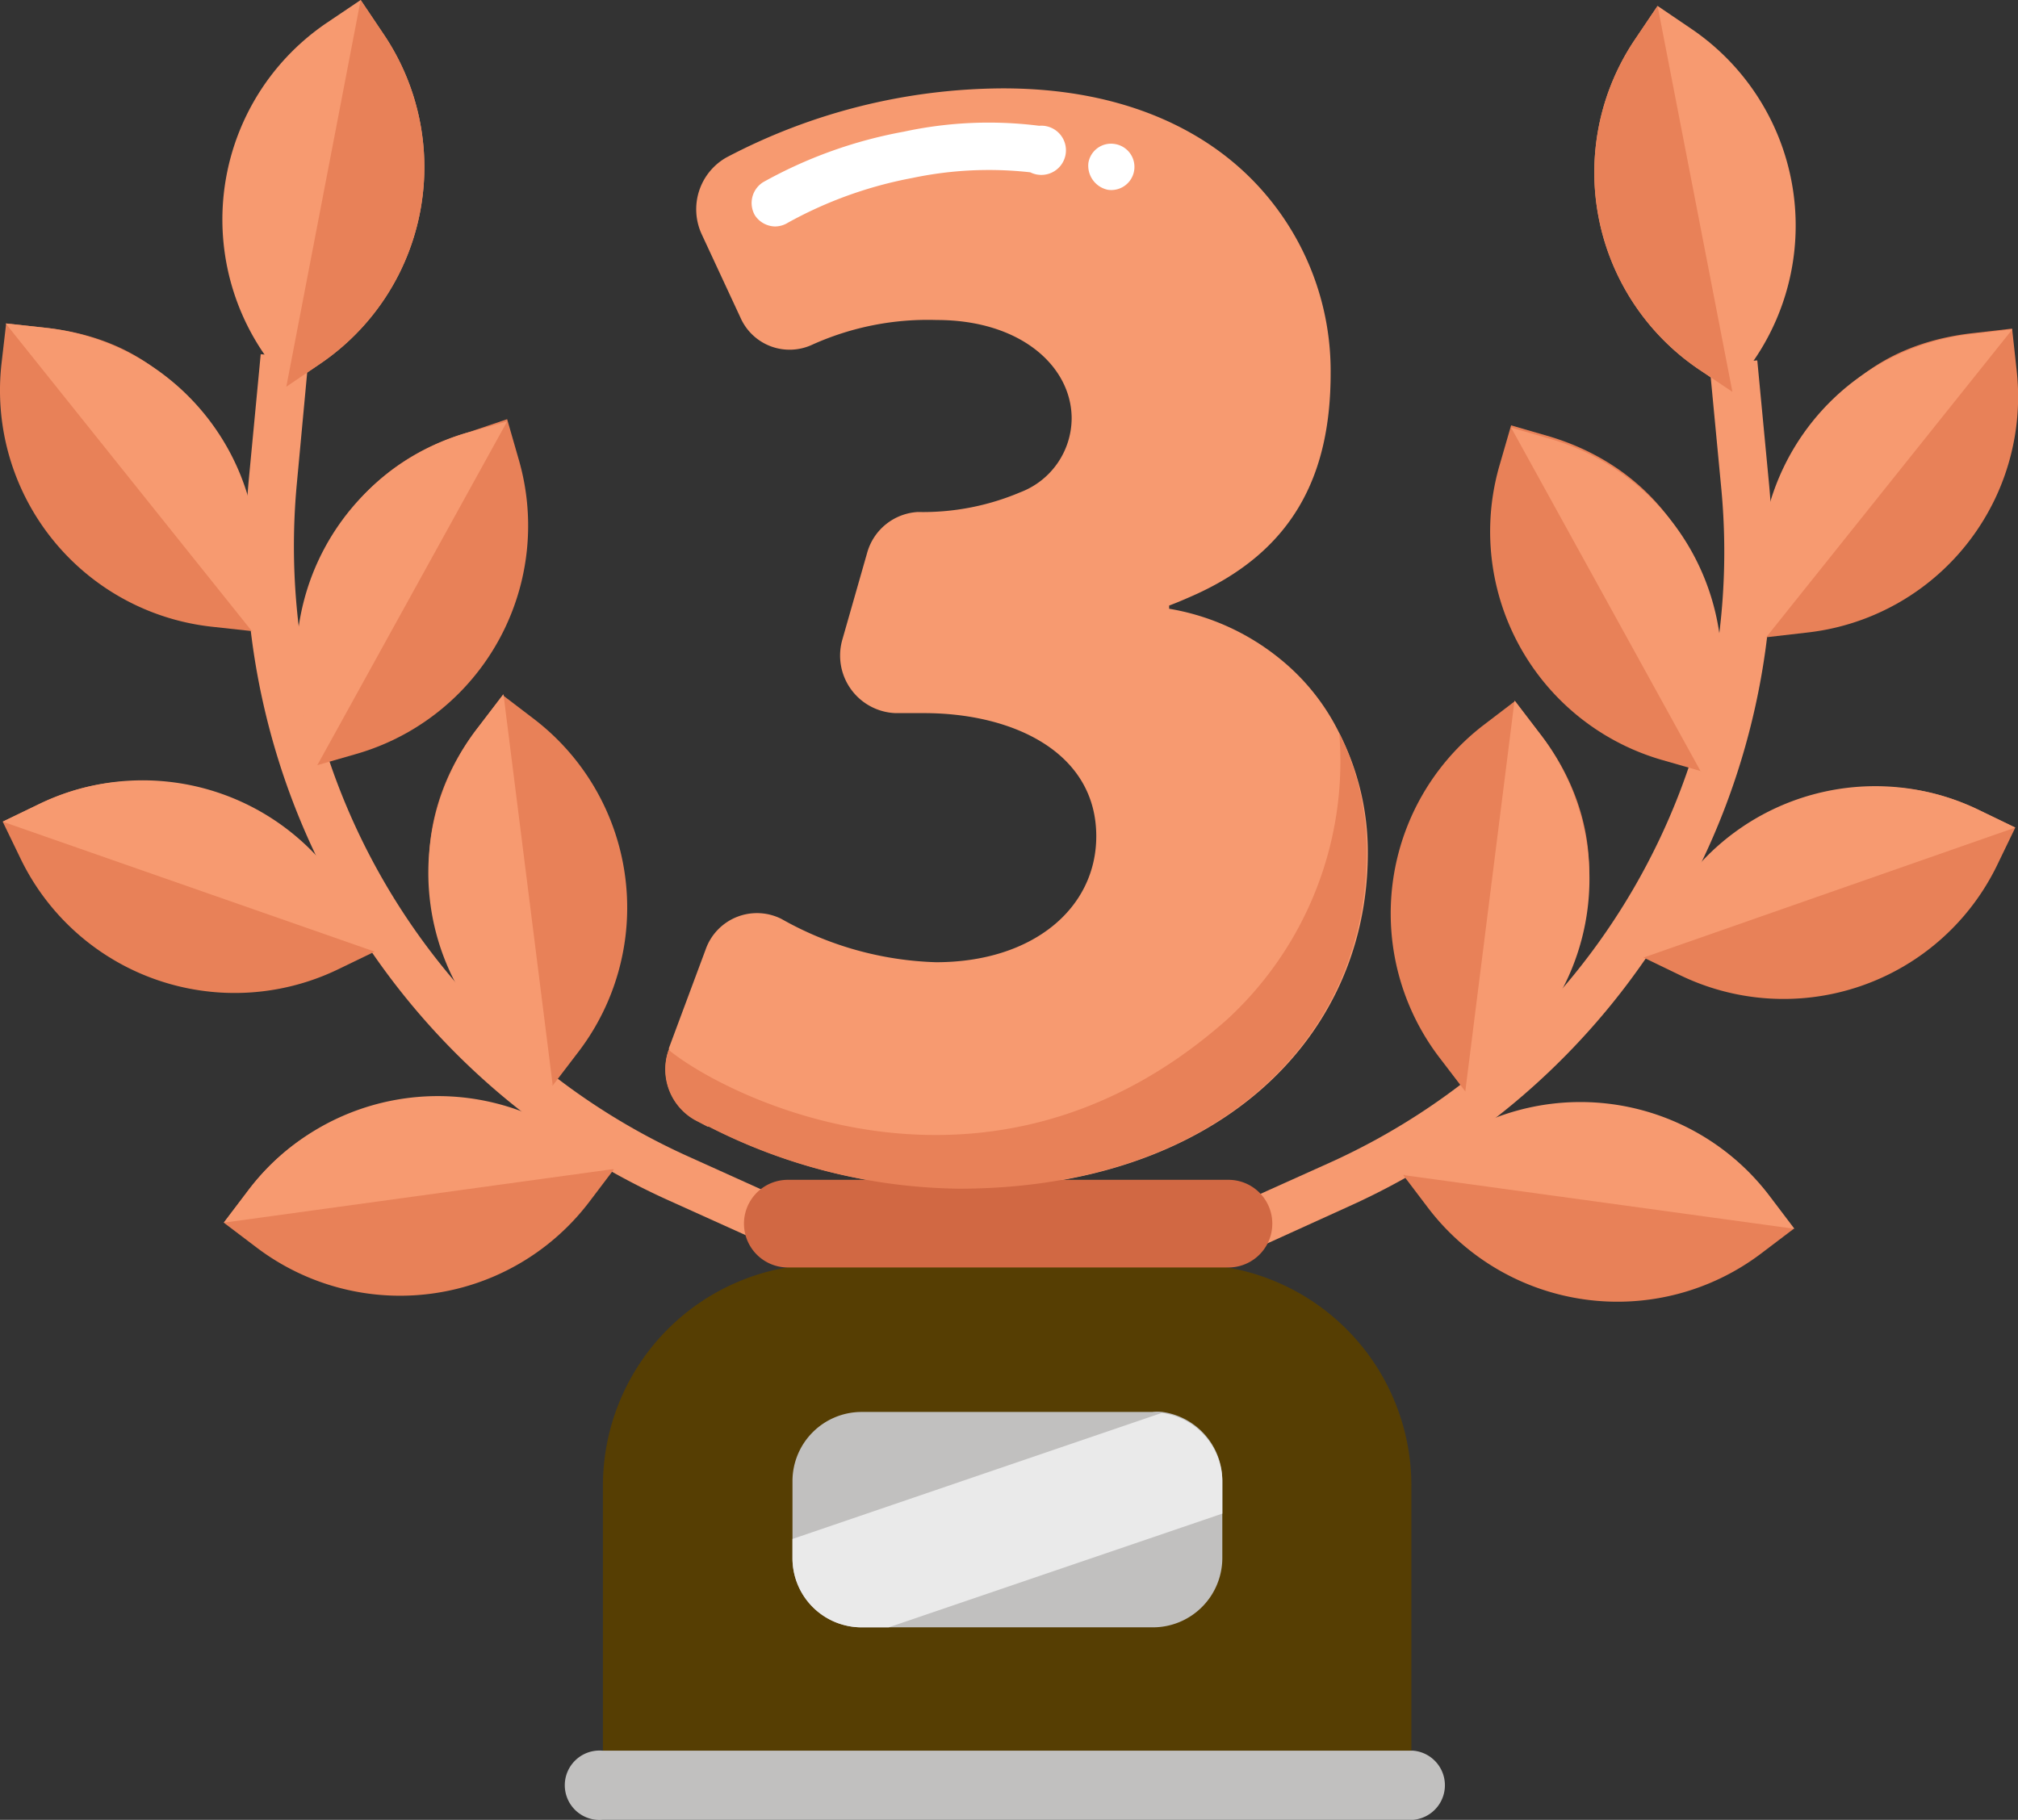 <svg xmlns="http://www.w3.org/2000/svg" viewBox="0 0 81.97 73.93"><rect x="0" y="0" width="81.97" height="73.93" fill="#333333" stroke="none"/><defs><style>.cls-1{fill:#f79a70;}.cls-2{fill:#563e03;}.cls-3{fill:#c1c0bf;}.cls-4{fill:#eaeaea;}.cls-5{fill:#e88158;}.cls-6{fill:#d16843;}.cls-7{fill:#fff;}</style></defs><g id="Layer_2" data-name="Layer 2"><g id="Illustration"><path class="cls-1" d="M54.4,29.78a8.94,8.94,0,0,0-2.39-3,9.67,9.67,0,0,0-4.52-2.05V24.6c.27-.1.53-.21.78-.32,4.29-1.83,5.78-5,5.78-9.12a11.07,11.07,0,0,0-2.63-7.25c-2.18-2.58-5.75-4.32-10.67-4.32A24.28,24.28,0,0,0,29.5,6.4a2.42,2.42,0,0,0-1,3.11l1.58,3.4A2.18,2.18,0,0,0,33,14a11.41,11.41,0,0,1,5.05-1c3.43,0,5.48,1.9,5.48,4a3.23,3.23,0,0,1-2.09,3,10.12,10.12,0,0,1-4.16.8,2.27,2.27,0,0,0-2.06,1.67l-1,3.5a2.34,2.34,0,0,0,2.15,3h1.16c3.62,0,7,1.59,7,5,0,2.94-2.59,5.12-6.51,5.12a13.55,13.55,0,0,1-6.28-1.76,2.21,2.21,0,0,0-3.08,1.25l-1.49,4s0,0,0,.06a2.36,2.36,0,0,0,1.08,2.86l.5.26.05,0A22.9,22.9,0,0,0,39,48.29c10.3,0,16.56-6,16.56-13.64A10.62,10.62,0,0,0,54.4,29.78Z"/><path class="cls-2" d="M33.53,51.36H48.33a9,9,0,0,1,9,9V72.29a0,0,0,0,1,0,0H24.49a0,0,0,0,1,0,0V60.4A9,9,0,0,1,33.53,51.36Z"/><path class="cls-3" d="M57.4,73.93H24.47a1.41,1.41,0,1,1,0-2.81H57.4a1.41,1.41,0,0,1,0,2.81Z"/><path class="cls-3" d="M49.65,60.18v3.11a2.82,2.82,0,0,1-2.82,2.82H35a2.81,2.81,0,0,1-2.81-2.82V60.18A2.81,2.81,0,0,1,35,57.36h11.8a1.84,1.84,0,0,1,.41,0A2.82,2.82,0,0,1,49.65,60.18Z"/><path class="cls-4" d="M49.65,60.18v1.31L36.1,66.11H35a2.81,2.81,0,0,1-2.81-2.82v-.77l15-5.12A2.82,2.82,0,0,1,49.65,60.18Z"/><path class="cls-1" d="M30.78,50.4l-3.61-1.63A29.17,29.17,0,0,1,10.11,19.44l.48-5.05,1.94.18-.47,5.05A27.2,27.2,0,0,0,28,47l3.61,1.63Z"/><path class="cls-1" d="M13,14.78l-1.37.93-.93-1.37A9.65,9.65,0,0,1,13.27.93L14.65,0l.92,1.37A9.65,9.65,0,0,1,13,14.78Z"/><path class="cls-5" d="M13,14.78l-1.37.93L14.65,0l.92,1.37A9.65,9.65,0,0,1,13,14.78Z"/><path class="cls-5" d="M9.25,23.24l1,2.4-1.65-.18A9.66,9.66,0,0,1,.06,14.78l.19-1.64,1.64.18C7.2,13.92,9.84,17.93,9.25,23.24Z"/><path class="cls-1" d="M10.41,24l-.18,1.64-10-12.5,1.64.18A9.65,9.65,0,0,1,10.41,24Z"/><path class="cls-5" d="M13.79,37.38l1.43,1.28-1.49.72A9.66,9.66,0,0,1,.83,34.87L.11,33.38l1.49-.72C6.41,30.34,11.47,32.57,13.79,37.38Z"/><path class="cls-1" d="M14.5,37.17l.72,1.49L.11,33.38l1.49-.72A9.66,9.66,0,0,1,14.5,37.17Z"/><path class="cls-5" d="M23.09,47l1.85.5-1,1.32a9.65,9.65,0,0,1-13.53,1.85l-1.32-1,1-1.32C13.32,44.1,18.84,43.78,23.09,47Z"/><path class="cls-1" d="M23.62,46.49l1.32,1L9.09,49.67l1-1.32A9.66,9.66,0,0,1,23.62,46.49Z"/><path class="cls-5" d="M12.87,29.09v2l1.6-.46a9.65,9.65,0,0,0,6.59-12l-.46-1.6L19,17.57C13.88,19.05,11.38,24,12.87,29.09Z"/><path class="cls-1" d="M12.42,29.53l.45,1.59,7.73-14L19,17.57A9.64,9.64,0,0,0,12.42,29.53Z"/><path class="cls-5" d="M21.24,42.46l1.21,1.64,1-1.31a9.65,9.65,0,0,0-1.72-13.55l-1.31-1-1,1.31C16.15,33.75,17,39.19,21.24,42.46Z"/><path class="cls-1" d="M21.14,43.08l1.31,1-2-15.88-1,1.31A9.64,9.64,0,0,0,21.14,43.08Z"/><path class="cls-1" d="M51.2,50.64l-.8-1.78L54,47.24A27.23,27.23,0,0,0,69.92,19.87l-.48-5.05,1.94-.18.48,5.05A29.18,29.18,0,0,1,54.81,49Z"/><path class="cls-1" d="M69,15l1.37.92.93-1.37A9.66,9.66,0,0,0,68.7,1.17L67.33.24,66.4,1.62A9.66,9.66,0,0,0,69,15Z"/><path class="cls-5" d="M69,15l1.37.92L67.33.24,66.4,1.62A9.66,9.66,0,0,0,69,15Z"/><path class="cls-5" d="M72.73,23.48l-1,2.41,1.65-.19A9.64,9.64,0,0,0,81.91,15l-.18-1.65-1.65.19C74.78,14.16,72.13,18.18,72.73,23.48Z"/><path class="cls-1" d="M71.56,24.24l.18,1.65,10-12.51-1.65.19A9.65,9.65,0,0,0,71.56,24.24Z"/><path class="cls-5" d="M68.18,37.62,66.76,38.9l1.49.72a9.64,9.64,0,0,0,12.89-4.51l.72-1.49-1.49-.72C75.56,30.58,70.5,32.81,68.18,37.62Z"/><path class="cls-1" d="M67.48,37.41l-.72,1.49,15.1-5.28-1.49-.72A9.64,9.64,0,0,0,67.48,37.41Z"/><path class="cls-5" d="M58.89,47.25,57,47.74l1,1.32a9.67,9.67,0,0,0,13.54,1.86l1.32-1-1-1.32C68.66,44.34,63.14,44,58.89,47.25Z"/><path class="cls-1" d="M58.35,46.74l-1.32,1,15.86,2.18-1-1.32A9.65,9.65,0,0,0,58.35,46.74Z"/><path class="cls-5" d="M69.1,29.33v2l-1.6-.46a9.66,9.66,0,0,1-6.58-12l.46-1.59,1.59.46C68.1,19.3,70.59,24.2,69.1,29.33Z"/><path class="cls-1" d="M69.56,29.78l-.46,1.59-7.72-14,1.59.46A9.66,9.66,0,0,1,69.56,29.78Z"/><path class="cls-5" d="M60.73,42.71l-1.21,1.63-1-1.31a9.65,9.65,0,0,1,1.71-13.55l1.31-1,1,1.31C65.82,34,65,39.44,60.73,42.71Z"/><path class="cls-1" d="M60.83,43.33l-1.31,1,2-15.87,1,1.31A9.65,9.65,0,0,1,60.83,43.33Z"/><path class="cls-6" d="M49.88,51.49H32a1.78,1.78,0,1,1,0-3.56h17.9a1.78,1.78,0,0,1,0,3.56Z"/><path class="cls-5" d="M54.4,29.78a10.62,10.62,0,0,1,1.11,4.87c0,7.67-6.26,13.64-16.56,13.64a22.9,22.9,0,0,1-10.16-2.52l-.05,0-.5-.26a2.36,2.36,0,0,1-1.08-2.86c2.29,1.89,13,7.36,22.69-1.24A14.25,14.25,0,0,0,54.4,29.78Z"/><path class="cls-7" d="M31.48,9.2a1,1,0,0,1-.82-.46A1,1,0,0,1,31,7.4a18.5,18.5,0,0,1,5.71-2.05,16.32,16.32,0,0,1,5.5-.24A1,1,0,1,1,41.85,7a15.07,15.07,0,0,0-4.79.23A16.8,16.8,0,0,0,32,9.05,1,1,0,0,1,31.48,9.2Z"/><path class="cls-7" d="M45,7.71a1,1,0,0,1-.79-1.09.93.93,0,0,1,1.07-.77h0A.94.94,0,0,1,45,7.71Z"/></g></g></svg>